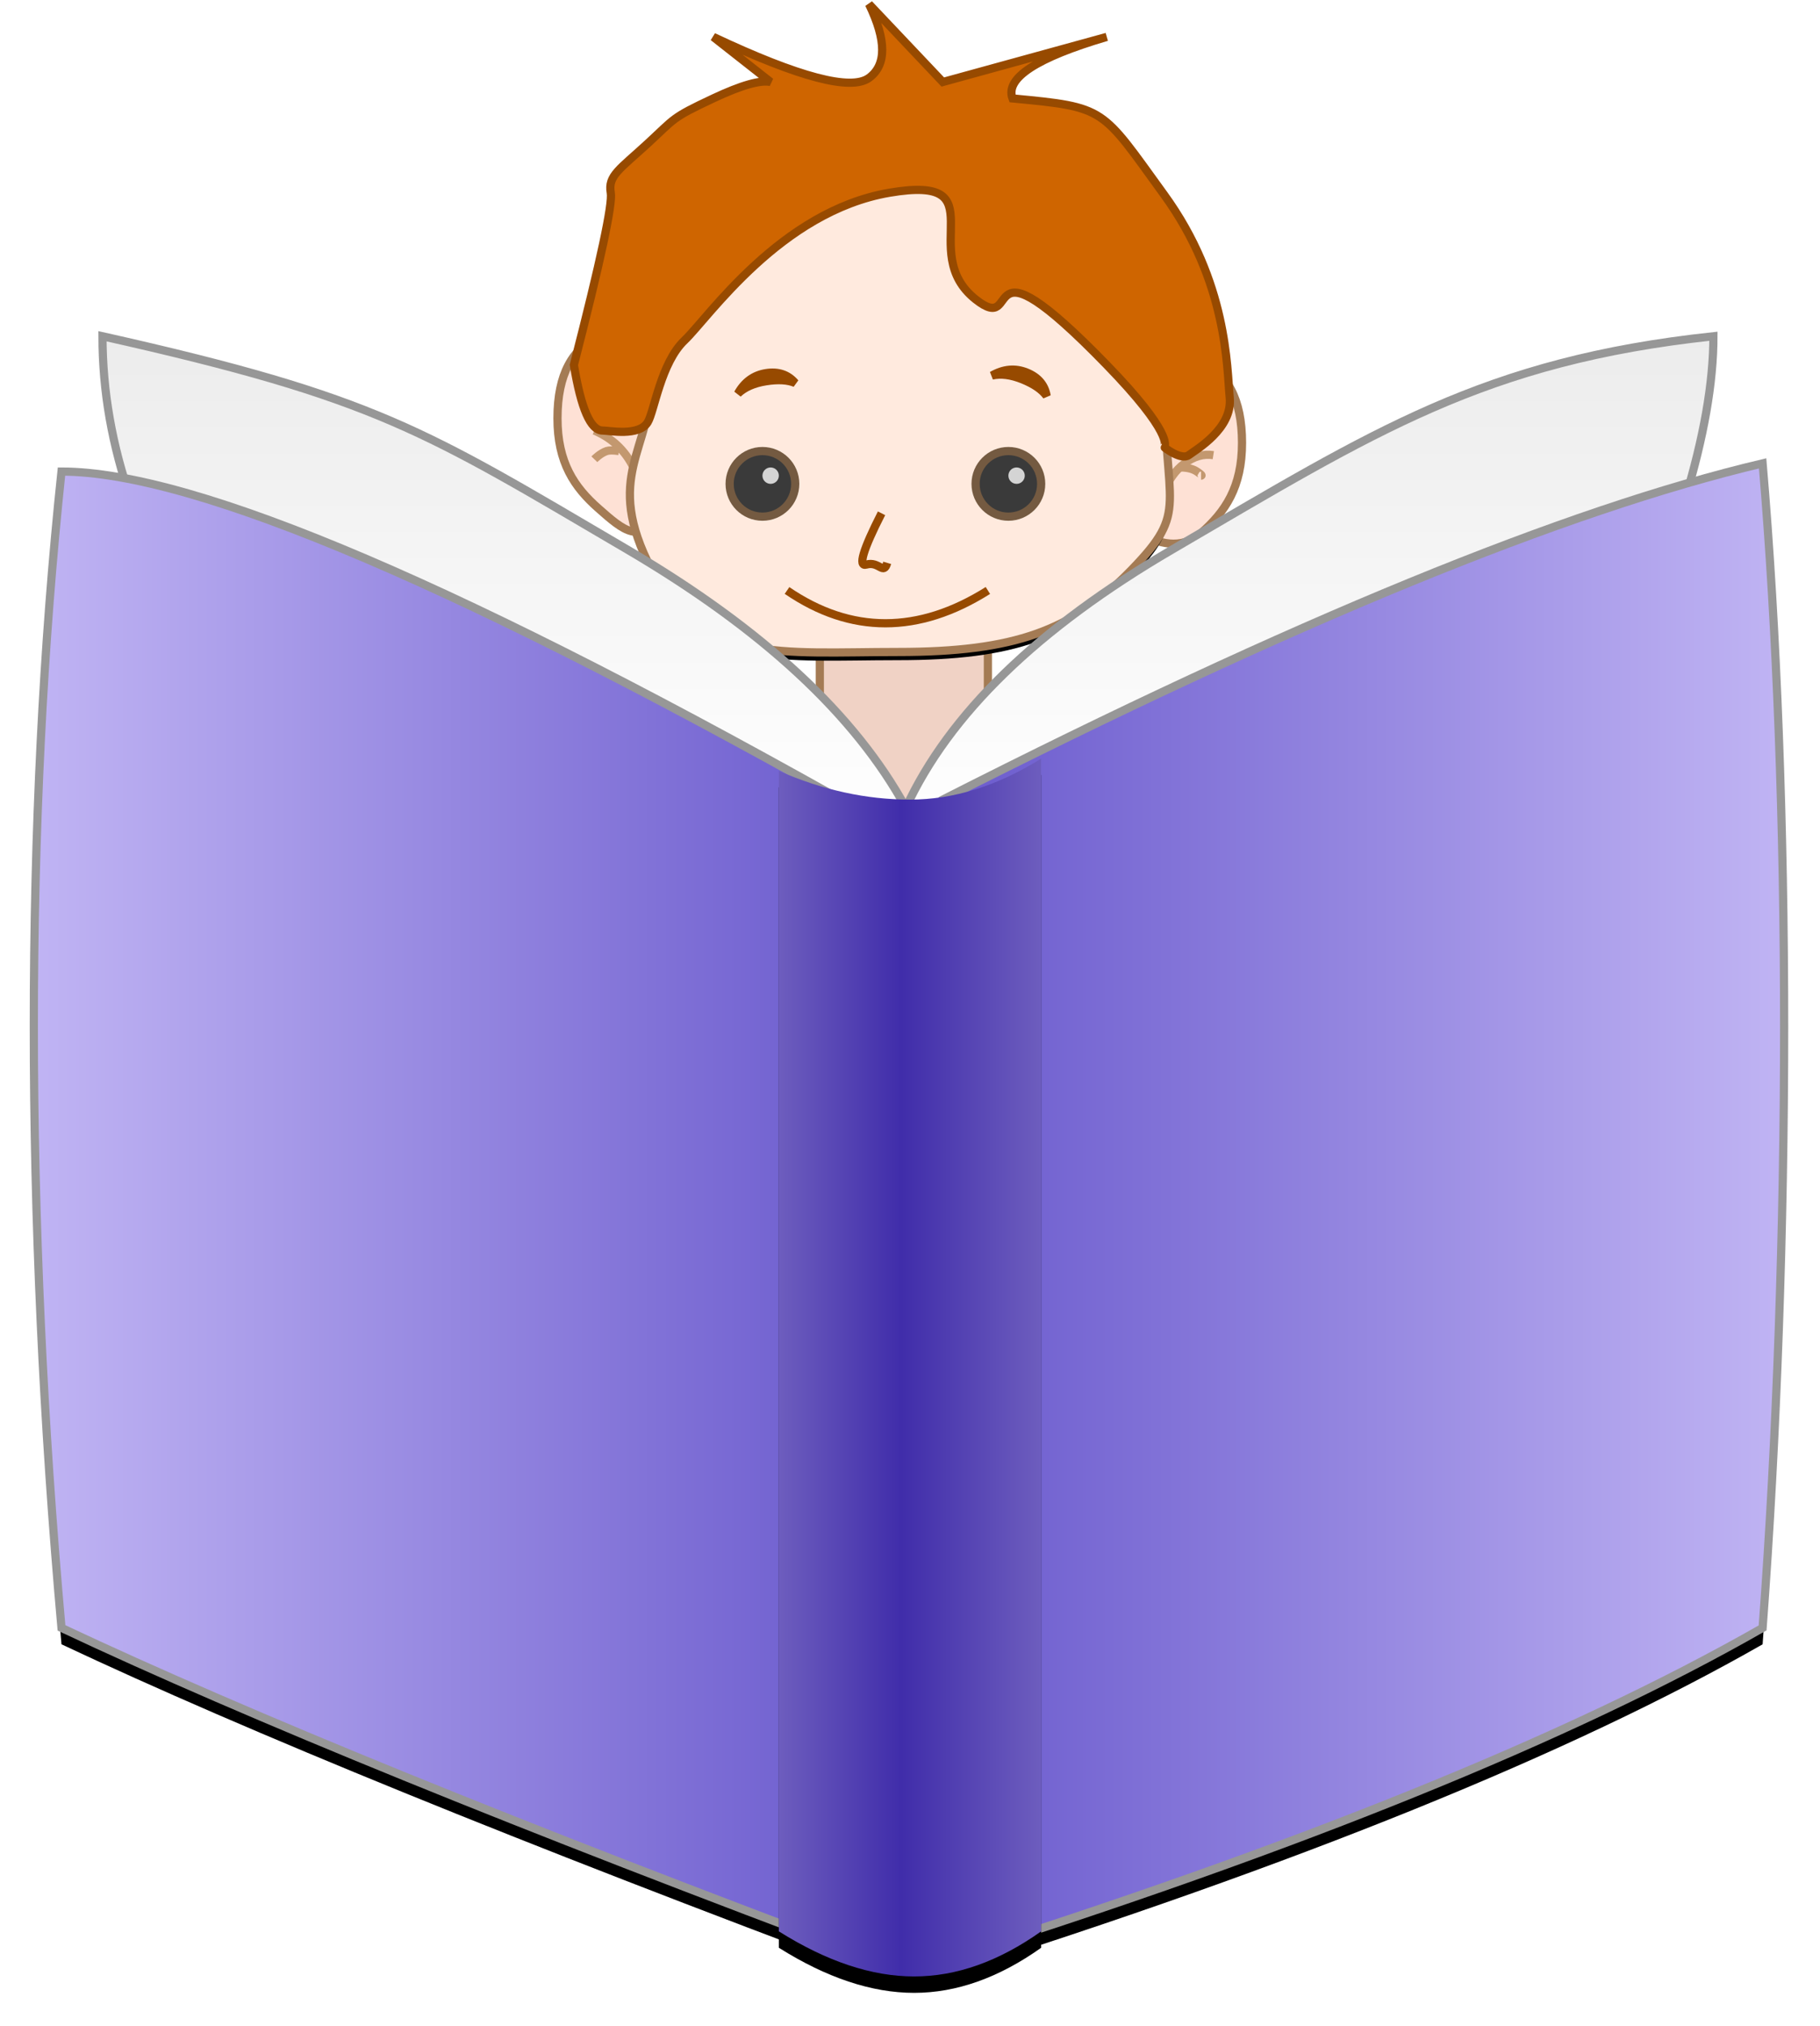 <?xml version="1.0" encoding="UTF-8"?>
<svg width="222px" height="247px" viewBox="0 0 222 247" version="1.1" xmlns="http://www.w3.org/2000/svg" xmlns:xlink="http://www.w3.org/1999/xlink">
    <!-- Generator: Sketch 51 (57462) - http://www.bohemiancoding.com/sketch -->
    <title>Group 2</title>
    <desc>Created with Sketch.</desc>
    <defs>
        <path d="M51.5,46 C51.5,55 45.5,58 51.5,69.5 C57.5,81 67.21,79.5 81.5,79.5 C95.79,79.5 102.817,76.904 110,69.5 C117.183,62.096 114,62.096 114,46 C114,29.904 98.375,12 82.75,12 C67.125,12 51.5,37 51.5,46 Z" id="path-1"></path>
        <filter x="-15.2%" y="-13.3%" width="130.4%" height="129.6%" filterUnits="objectBoundingBox" id="filter-2">
            <feMorphology radius="0.5" operator="dilate" in="SourceAlpha" result="shadowSpreadOuter1"></feMorphology>
            <feOffset dx="0" dy="1" in="shadowSpreadOuter1" result="shadowOffsetOuter1"></feOffset>
            <feGaussianBlur stdDeviation="3" in="shadowOffsetOuter1" result="shadowBlurOuter1"></feGaussianBlur>
            <feComposite in="shadowBlurOuter1" in2="SourceAlpha" operator="out" result="shadowBlurOuter1"></feComposite>
            <feColorMatrix values="0 0 0 0 0   0 0 0 0 0   0 0 0 0 0  0 0 0 0.5 0" type="matrix" in="shadowBlurOuter1"></feColorMatrix>
        </filter>
        <linearGradient x1="50%" y1="0%" x2="50%" y2="100%" id="linearGradient-3">
            <stop stop-color="#ECECEC" offset="0%"></stop>
            <stop stop-color="#FFFFFF" offset="100%"></stop>
        </linearGradient>
        <linearGradient x1="-1.11022302e-14%" y1="50%" x2="100%" y2="50%" id="linearGradient-4">
            <stop stop-color="#C1B5F4" offset="0%"></stop>
            <stop stop-color="#6A5ACD" offset="100%"></stop>
        </linearGradient>
        <path d="M3.5,16.5 C-1,59 -1,107.25 3.5,157.5 C26.167,168.167 59.333,181.667 103,198 L103,59 C53,30.667 19.833,16.5 3.5,16.5 Z" id="path-5"></path>
        <filter x="-7.3%" y="-3.0%" width="114.6%" height="108.3%" filterUnits="objectBoundingBox" id="filter-6">
            <feMorphology radius="0.5" operator="dilate" in="SourceAlpha" result="shadowSpreadOuter1"></feMorphology>
            <feOffset dx="0" dy="2" in="shadowSpreadOuter1" result="shadowOffsetOuter1"></feOffset>
            <feGaussianBlur stdDeviation="2" in="shadowOffsetOuter1" result="shadowBlurOuter1"></feGaussianBlur>
            <feComposite in="shadowBlurOuter1" in2="SourceAlpha" operator="out" result="shadowBlurOuter1"></feComposite>
            <feColorMatrix values="0 0 0 0 0   0 0 0 0 0   0 0 0 0 0  0 0 0 0.5 0" type="matrix" in="shadowBlurOuter1"></feColorMatrix>
        </filter>
        <linearGradient x1="100%" y1="50%" x2="-2.22044605e-14%" y2="50%" id="linearGradient-7">
            <stop stop-color="#C1B5F4" offset="0%"></stop>
            <stop stop-color="#6A5ACD" offset="100%"></stop>
        </linearGradient>
        <path d="M211,15.5 C187,21.167 153.667,34.833 111,56.5 L111,198 C154.333,184.333 187.667,170.833 211,157.5 C214.5,110.5 214.5,56.5 211,15.5 Z" id="path-8"></path>
        <filter x="-7.3%" y="-3.0%" width="114.6%" height="108.2%" filterUnits="objectBoundingBox" id="filter-9">
            <feMorphology radius="0.5" operator="dilate" in="SourceAlpha" result="shadowSpreadOuter1"></feMorphology>
            <feOffset dx="0" dy="2" in="shadowSpreadOuter1" result="shadowOffsetOuter1"></feOffset>
            <feGaussianBlur stdDeviation="2" in="shadowOffsetOuter1" result="shadowBlurOuter1"></feGaussianBlur>
            <feComposite in="shadowBlurOuter1" in2="SourceAlpha" operator="out" result="shadowBlurOuter1"></feComposite>
            <feColorMatrix values="0 0 0 0 0   0 0 0 0 0   0 0 0 0 0  0 0 0 0.5 0" type="matrix" in="shadowBlurOuter1"></feColorMatrix>
        </filter>
        <linearGradient x1="100%" y1="50%" x2="-2.22044605e-14%" y2="50%" id="linearGradient-10">
            <stop stop-color="#6D5DBE" offset="0%"></stop>
            <stop stop-color="#402DAA" offset="53.335%"></stop>
            <stop stop-color="#6D5DBE" offset="100%"></stop>
        </linearGradient>
        <path d="M91,53 L91,194.5 C96.833,198.167 102.333,200 107.5,200 C112.667,200 117.834,198.167 123,194.5 L123,51.5 C117.667,54.833 112.333,56.5 107,56.5 C101.667,56.5 96.333,55.333 91,53 Z" id="path-11"></path>
        <filter x="-21.9%" y="-3.4%" width="143.8%" height="109.4%" filterUnits="objectBoundingBox" id="filter-12">
            <feOffset dx="0" dy="2" in="SourceAlpha" result="shadowOffsetOuter1"></feOffset>
            <feGaussianBlur stdDeviation="2" in="shadowOffsetOuter1" result="shadowBlurOuter1"></feGaussianBlur>
            <feColorMatrix values="0 0 0 0 0   0 0 0 0 0   0 0 0 0 0  0 0 0 0.5 0" type="matrix" in="shadowBlurOuter1"></feColorMatrix>
        </filter>
    </defs>
    <g id="Welcome" stroke="none" stroke-width="1" fill="none" fill-rule="evenodd">
        <g id="Frontpage-Copy" transform="translate(-65, -394)" fill-rule="nonzero">
            <g id="Group-2" transform="translate(69, 394)">
                <g id="Group" transform="translate(24, 0)">
                    <polygon id="Oval" stroke="#A47B54" fill="#F0D2C5" points="72 77.5 72 103.5 96 103.5 92.5 95.5 92.5 73.5"></polygon>
                    <g id="ear2" transform="translate(110, 43)">
                        <path d="M12.68,5 C11.039,0.407 8.333,-0.514 5.18,1 C2.026,2.514 0.18,5.594 0.18,11 C0.18,16.406 2.233,19.407 5.18,22 C7.144,23.729 9.644,23.729 12.68,22 C13.773,13.729 13.773,8.062 12.68,5 Z" id="Ear2" stroke="#A47B54" fill="#FEE1D5" transform="translate(6.84, 11.812) scale(-1, 1) translate(-6.84, -11.812) "></path>
                        <path d="M4,17 C4.528,15.521 5.361,14.354 6.5,13.5 C7.639,12.646 8.805,12.313 10,12.5" id="Path-9" stroke="#C3986F"></path>
                        <path d="M6,14 C6.833,14 7.5,14.167 8,14.5 C8.5,14.833 8.667,15 8.5,15" id="Path-10" stroke="#C3986F"></path>
                    </g>
                    <g id="Ear1" transform="translate(40, 40)">
                        <path d="M12.5,5 C10.86,0.407 8.154,-0.514 5,1 C1.846,2.514 2.03455381e-16,5.594 0,11 C1.90352972e-16,16.406 2.054,19.407 5,22 C7.946,24.593 10.37,26.827 12.5,22 C14.63,17.173 14.14,9.593 12.5,5 Z" stroke="#A47B54" fill="#FEE1D5"></path>
                        <path d="M9.5,17.5 C9,16.333 8.333,15.333 7.5,14.5 C6.667,13.667 5.667,13 4.5,12.5" id="Path-3" stroke="#C3986F"></path>
                        <path d="M7.5,15 C6.811,14.896 6.311,14.896 6,15 C5.207,15.264 4.5,16 4.5,16" id="Path-8" stroke="#C3986F"></path>
                    </g>
                    <g id="Head">
                        <use fill="black" fill-opacity="1" filter="url(#filter-2)" xlink:href="#path-1"></use>
                        <use stroke="#A47B54" stroke-width="1" fill="#FFEADE" xlink:href="#path-1"></use>
                    </g>
                    <g id="Eye1" transform="translate(61, 55)">
                        <circle id="Ey2" stroke="#745A41" fill="#3A3A3A" cx="4" cy="4" r="4"></circle>
                        <circle id="Oval-2" fill-opacity="0.779" fill="#FFFFFF" cx="5" cy="3" r="1"></circle>
                    </g>
                    <g id="Eye1" transform="translate(91, 55)">
                        <circle id="Ey2" stroke="#745A41" fill="#3A3A3A" cx="4" cy="4" r="4"></circle>
                        <circle id="Oval-2" fill-opacity="0.779" fill="#FFFFFF" cx="5" cy="3" r="1"></circle>
                    </g>
                    <path d="M55.5,41.5 C52.601,44.251 51.809,50.194 51,51.5 C49.921,53.243 46.333,52.5 45.5,52.5 C44.043,52.5 42.877,49.833 42,44.5 C45.245,31.886 46.745,24.886 46.5,23.5 C46.133,21.421 47.598,20.63 51,17.5 C54.402,14.37 53.869,14.41 59,12 C62.42,10.393 64.754,9.727 66,10 L59,4.5 C69.477,9.434 75.81,11.1 78,9.5 C80.143,7.934 80.143,4.934 78,0.5 L87,10 L107,4.5 C98.433,7.023 94.599,9.523 95.5,12 C107,13.094 106.264,13.094 114,23.75 C121.736,34.406 121.644,44.728 122,48.5 C122.356,52.272 117.909,54.819 117,55.5 C116.091,56.181 113.946,54.536 114,54.5 C114.147,54.404 115.036,52.779 107,44.5 C90.5,27.5 96.908,41.182 91,36.5 C83.658,30.682 93.816,21.226 80.5,23.5 C67.184,25.774 58.399,38.749 55.5,41.5 Z" id="Hair" stroke="#974A00" fill="#CF6500"></path>
                    <path d="M68,72 C71.9,74.667 75.9,76 80,76 C84.1,76 88.267,74.667 92.5,72" id="Mouth" stroke="#974A00"></path>
                    <path d="M80.5,63 C77.083,66.667 75.917,68.5 77,68.5 C78.625,68.5 78.625,70.375 79.5,69" id="Nose" stroke="#974A00" transform="translate(78.554, 66.252) rotate(-16) translate(-78.554, -66.252) "></path>
                    <path d="M61.805,47.455 C62.728,46.819 63.937,46.501 65.434,46.501 C66.931,46.501 68.094,46.757 68.922,47.269 C68.209,46.105 67.098,45.523 65.589,45.523 C64.08,45.523 62.818,46.167 61.805,47.455 Z" id="Eyebrown2" stroke="#974A00" transform="translate(65.363, 46.489) rotate(-9) translate(-65.363, -46.489) "></path>
                    <path d="M93.103,47.195 C94.025,46.558 95.235,46.24 96.732,46.24 C98.229,46.24 99.391,46.496 100.22,47.008 C99.507,45.844 98.396,45.263 96.887,45.263 C95.377,45.263 94.116,45.907 93.103,47.195 Z" id="Eyebrown2" stroke="#974A00" transform="translate(96.661, 46.229) rotate(22) translate(-96.661, -46.229) "></path>
                    <path d="" id="Path-2" stroke="#979797"></path>
                </g>
                <g id="Book" transform="translate(0, 41)">
                    <path d="M12,20 C9.667,13.333 8.5,6.667 8.5,0 C42,7.5 47.788,11.5 72.5,26 C88.975,35.666 100.308,46.166 106.5,57.5 C111.763,46.076 122.596,35.576 139,26 C163.606,11.636 177,3 205,0 C205,5.667 203.833,12.333 201.5,20 L201.5,60.5 L12,60.5 L12,20 Z" id="Path-6" stroke="#979797" fill="url(#linearGradient-3)"></path>
                    <g id="Path-4">
                        <use fill="black" fill-opacity="1" filter="url(#filter-6)" xlink:href="#path-5"></use>
                        <use stroke="#979797" stroke-width="1" fill="url(#linearGradient-4)" xlink:href="#path-5"></use>
                    </g>
                    <g id="Path-5">
                        <use fill="black" fill-opacity="1" filter="url(#filter-9)" xlink:href="#path-8"></use>
                        <use stroke="#979797" stroke-width="1" fill="url(#linearGradient-7)" xlink:href="#path-8"></use>
                    </g>
                    <g id="Path-7">
                        <use fill="black" fill-opacity="1" filter="url(#filter-12)" xlink:href="#path-11"></use>
                        <use fill="url(#linearGradient-10)" xlink:href="#path-11"></use>
                    </g>
                </g>
            </g>
        </g>
    </g>
</svg>